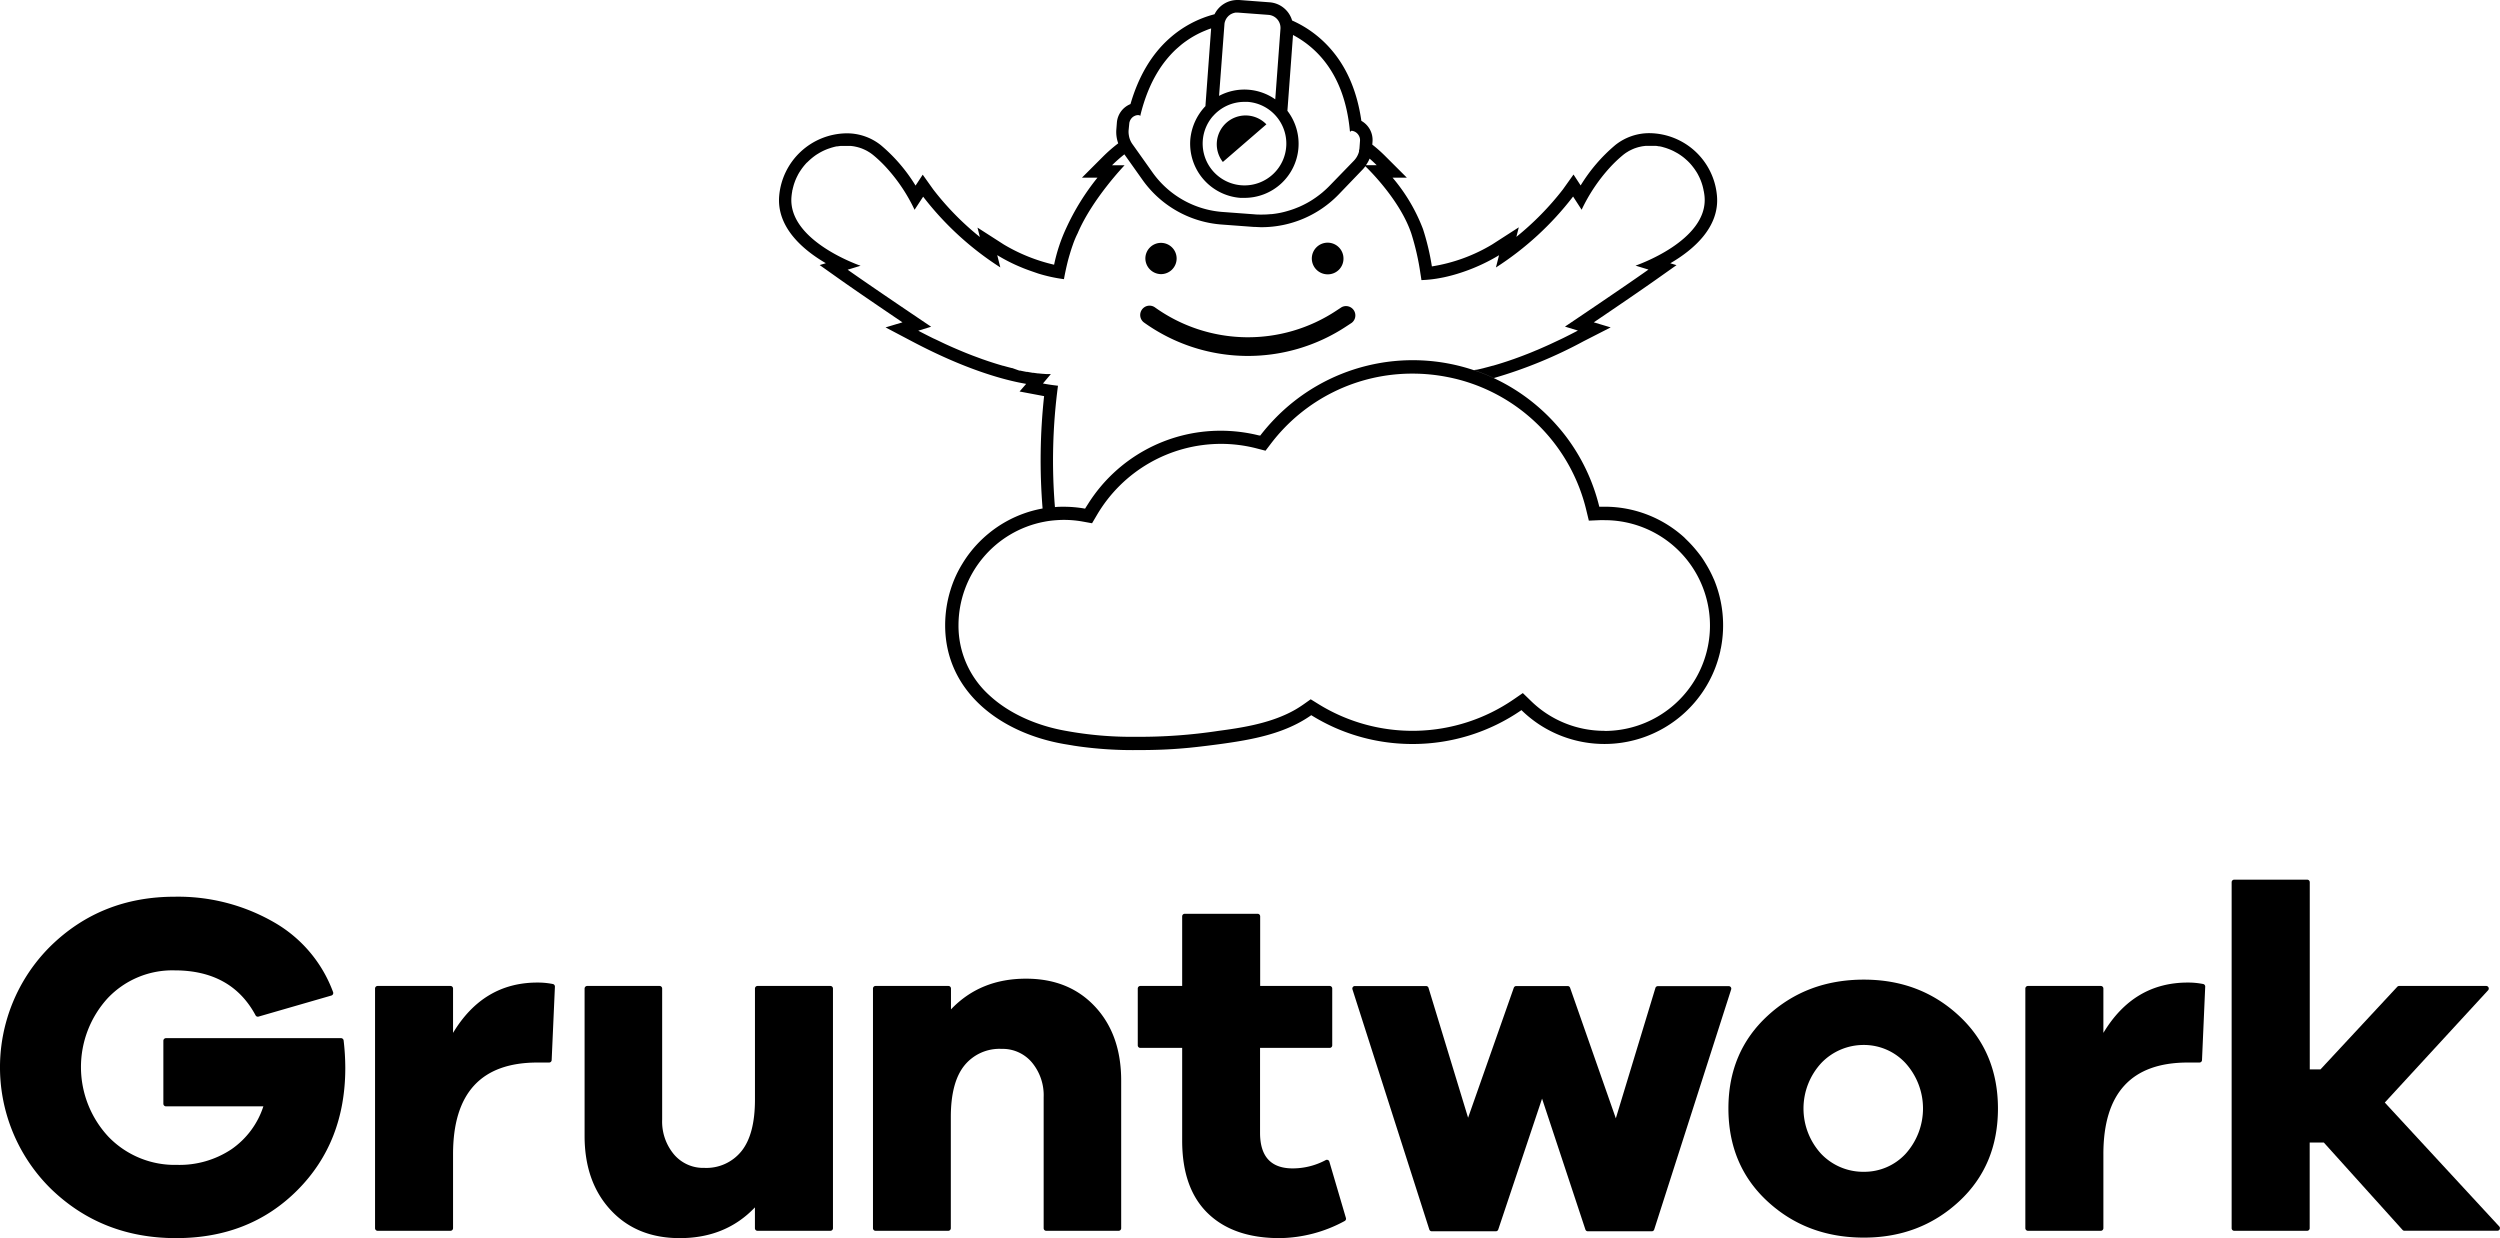 <svg xmlns="http://www.w3.org/2000/svg" viewBox="0 0 631.72 312.86"><title>gruntwork-grunty-logo-vertical-blue</title><g id="Layer_2" data-name="Layer 2"><g id="Annotations"><path d="M41.94,262.33H86.17a.66.66,0,0,1,.66.58,60.41,60.41,0,0,1,.42,6.94q0,18.73-12.08,30.87T44.49,312.86q-18.74,0-31.61-12.45a43.07,43.07,0,0,1-.13-61.31q12.77-12.51,31.37-12.51a48.56,48.56,0,0,1,25.14,6.47A33.73,33.73,0,0,1,84.17,250.7a.66.66,0,0,1-.43.86l-18.41,5.32a.64.64,0,0,1-.75-.32q-6.09-11.35-20.46-11.36a22.49,22.49,0,0,0-16.88,7,25.8,25.8,0,0,0,.18,35.06,23.26,23.26,0,0,0,17.31,7.09,23.68,23.68,0,0,0,13.75-3.94,21.05,21.05,0,0,0,8.07-10.85H41.94a.66.66,0,0,1-.66-.65V263A.66.66,0,0,1,41.94,262.33Z"/><path d="M135.8,248.28a19.6,19.6,0,0,1,3.91.37.66.66,0,0,1,.51.67l-.82,18.55a.64.64,0,0,1-.65.62H135.8q-21.32,0-21.32,23.17v18.69a.66.66,0,0,1-.65.66H95.42a.66.66,0,0,1-.65-.66V249.79a.65.65,0,0,1,.65-.65h18.41a.65.65,0,0,1,.65.65V261Q122.13,248.28,135.8,248.28Z"/><path d="M210.48,249.79v60.57a.65.65,0,0,1-.65.65H191.41a.65.65,0,0,1-.65-.65v-5.27q-7.39,7.77-19,7.77-10.86,0-17.44-7.09t-6.6-18.67V249.79a.66.66,0,0,1,.65-.65h18.3a.65.65,0,0,1,.65.65v33.12a12.91,12.91,0,0,0,3,8.81,9.66,9.66,0,0,0,7.64,3.39,11.39,11.39,0,0,0,9.42-4.25q3.39-4.26,3.39-13V249.79a.65.65,0,0,1,.65-.65h18.42A.65.65,0,0,1,210.48,249.79Z"/><path d="M259.28,247.3q10.85,0,17.44,7.08t6.59,18.67v37.31a.65.65,0,0,1-.65.65H264.37a.65.65,0,0,1-.65-.65V277.24a12.93,12.93,0,0,0-3-8.81,9.67,9.67,0,0,0-7.64-3.39,11.39,11.39,0,0,0-9.43,4.25q-3.39,4.26-3.39,13v28.07a.65.65,0,0,1-.65.65H221.24a.65.65,0,0,1-.65-.65V249.79a.65.65,0,0,1,.65-.65h18.41a.65.65,0,0,1,.65.65v5.27Q247.7,247.29,259.28,247.3Z"/><path d="M335.91,293.53l4.19,14.25a.65.65,0,0,1-.33.76,35.19,35.19,0,0,1-16.41,4.32q-11.7,0-18.17-6.29t-6.47-18.36V264.79H288.15a.64.64,0,0,1-.65-.64V249.79a.65.65,0,0,1,.65-.65h10.57V231.55a.65.65,0,0,1,.64-.65h18.43a.65.65,0,0,1,.64.65v17.59H336a.65.65,0,0,1,.64.65v14.36a.64.64,0,0,1-.64.64h-17.6v21.45q0,9,8.26,9a17.73,17.73,0,0,0,8.3-2.08A.64.64,0,0,1,335.91,293.53Z"/><path d="M437.45,250,418,310.68a.63.63,0,0,1-.61.45H401.22a.64.64,0,0,1-.61-.44l-10.95-33.08-11.07,33.08a.64.64,0,0,1-.61.44H361.79a.65.65,0,0,1-.62-.45L341.75,250a.64.64,0,0,1,.61-.84h18a.64.64,0,0,1,.61.46l10,32.82,11.55-32.85a.67.67,0,0,1,.61-.43h13a.65.65,0,0,1,.61.43l11.56,33,10-32.94a.64.64,0,0,1,.61-.46h18A.64.64,0,0,1,437.45,250Z"/><path d="M471,247.54q14.17,0,24,9.12t9.86,23.42q0,14.42-9.86,23.53t-24,9.12q-14.42,0-24.33-9.12t-9.92-23.53q0-14.29,9.92-23.42T471,247.54Zm0,48.56a14.23,14.23,0,0,0,10.48-4.5,17.09,17.09,0,0,0-.06-23.05,14.3,14.3,0,0,0-10.42-4.5,14.78,14.78,0,0,0-10.72,4.5,16.93,16.93,0,0,0-.06,23.05A14.7,14.7,0,0,0,471,296.1Z"/><path d="M552.82,248.28a19.67,19.67,0,0,1,3.91.37.65.65,0,0,1,.5.67l-.81,18.55a.64.64,0,0,1-.65.62h-2.95q-21.33,0-21.32,23.17v18.69a.66.66,0,0,1-.65.66H512.44a.67.67,0,0,1-.66-.66V249.79a.66.66,0,0,1,.66-.65h18.41a.65.65,0,0,1,.65.65V261Q539.14,248.28,552.82,248.28Z"/><path d="M631.07,311H607.58a.66.66,0,0,1-.49-.22L587.2,288.7h-3.57v21.66a.65.65,0,0,1-.65.65H564.56a.65.65,0,0,1-.65-.65V222.93a.65.65,0,0,1,.65-.65H583a.65.65,0,0,1,.65.65v47.29h2.71l19.4-20.87a.67.67,0,0,1,.48-.21h22a.65.65,0,0,1,.47,1.09l-26.1,28.37,28.93,31.32A.65.65,0,0,1,631.07,311Z"/><path d="M293.37,69.27a3.95,3.95,0,1,0-3.95-4A4,4,0,0,0,293.37,69.27Z"/><path d="M339.48,65.32a4,4,0,1,0-4,4A3.95,3.95,0,0,0,339.48,65.32Z"/><path d="M288.55,78.24a2.35,2.35,0,0,0,.56,3.28,45.08,45.08,0,0,0,51.18.89l1.28-.84A2.36,2.36,0,0,0,339,77.63l-1.28.84a40.41,40.41,0,0,1-45.87-.79A2.35,2.35,0,0,0,288.55,78.24Z"/><path d="M320,31.42a7.28,7.28,0,0,0-11,9.51Z"/><path d="M433.06,146.36a30,30,0,0,0-2-3.87c-.5-.83-1-1.63-1.61-2.4-.29-.38-.59-.76-.9-1.13-.61-.74-1.25-1.45-1.93-2.13-.34-.34-.69-.67-1-1a29.89,29.89,0,0,0-20.17-7.79h0c-.45,0-.89,0-1.33,0a48.36,48.36,0,0,0-8.61-18c-.59-.77-1.21-1.52-1.85-2.25a48.56,48.56,0,0,0-16.12-12.21,46.55,46.55,0,0,0-5-2h0A48.47,48.47,0,0,0,322,105.94a50,50,0,0,0-3.56,4.13L318,110a40,40,0,0,0-9.53-1.16A39.55,39.55,0,0,0,275,127.24c-.27.43-.55.85-.81,1.29a30.53,30.53,0,0,0-5.36-.48c-.76,0-1.51,0-2.26.09a143.33,143.33,0,0,1,.77-30.67c-1.25-.14-2.52-.32-3.8-.57l2-2.38H265l-.59,0h-.05l-.79-.06h-.11l-1-.1-.17,0-1.16-.16-.2,0-1.37-.24-.22,0c-.5-.09-1-.2-1.58-.32l-.21,0L255.76,93l-.11,0c-.67-.17-1.36-.35-2.09-.56l-.08,0c-.72-.21-1.47-.43-2.25-.68l-.25-.08c-.76-.24-1.55-.5-2.36-.79l-.36-.12-2.49-.92-.43-.17c-.87-.33-1.75-.69-2.67-1.08l-.45-.19c-.93-.39-1.89-.81-2.87-1.26l-.42-.19c-1-.46-2.06-1-3.14-1.48l-.28-.14c-1.13-.56-2.29-1.15-3.48-1.78l3.26-1s-14.44-9.7-21.1-14.41l3.27-1S199,60.9,200,49.69q.06-.67.18-1.32c0-.11,0-.23.07-.34.07-.36.16-.71.26-1.06a1.46,1.46,0,0,1,.05-.2c.12-.4.26-.78.4-1.16l.12-.28c.13-.31.27-.6.42-.89l.12-.25c.19-.35.39-.69.6-1a1.43,1.43,0,0,1,.14-.2,8.54,8.54,0,0,1,.56-.78l.18-.24c.25-.29.49-.58.76-.86L204,41c.24-.24.49-.47.74-.7l.23-.2c.27-.22.53-.44.81-.64l.08-.06c.3-.22.61-.42.93-.61l.25-.15c.27-.16.54-.3.81-.44l.19-.09c.33-.16.66-.3,1-.43l.24-.09.84-.28.25-.07c.35-.1.69-.18,1-.25l.18,0,.89-.12.29,0c.35,0,.7,0,1.05,0h.11c.25,0,.51,0,.76,0l.29,0,.57.07.33.05.52.11.34.08.49.14.35.12a4.52,4.52,0,0,1,.47.18l.33.14.48.23.29.15.51.31.24.15c.24.16.48.34.71.52a32.41,32.41,0,0,1,3.53,3.37,42.85,42.85,0,0,1,7,10.52l2.17-3.31a76.93,76.93,0,0,0,19.5,17.87l-.78-3.1a42.25,42.25,0,0,0,6.17,3.12c1.25.53,2.65,1,4.16,1.52a38.58,38.58,0,0,0,6.53,1.43c.26-1.47.55-2.79.84-4,.19-.79.39-1.51.59-2.17.29-1,.57-1.85.83-2.57a23,23,0,0,1,1.2-2.85c3.69-8.69,11.86-17.19,11.86-17.19H281A35.36,35.36,0,0,1,284.12,39l4.57,6.44a26.93,26.93,0,0,0,20.05,11.3l8.07.6c.66,0,1.33.07,2,.07a27.15,27.15,0,0,0,19.49-8.31l6.09-6.34A6.34,6.34,0,0,0,345,42c1.38,1.34,8.87,8.85,11.62,17a63.45,63.45,0,0,1,2.31,10.16c.09.53.17,1.08.25,1.62a32.05,32.05,0,0,0,3.83-.37c.62-.1,1.24-.22,1.84-.34,1.21-.26,2.38-.57,3.49-.91a46.73,46.73,0,0,0,10.45-4.67l-.79,3.1A77.09,77.09,0,0,0,397.5,49.66L399.66,53a43.21,43.21,0,0,1,7-10.52,33.34,33.34,0,0,1,3.53-3.37c.23-.18.47-.36.71-.52a2.07,2.07,0,0,1,.25-.15c.16-.11.33-.21.5-.31l.3-.15.47-.23.33-.14a4.52,4.52,0,0,1,.47-.18l.35-.12.48-.14.35-.08.51-.11.34-.05.57-.07.29,0,.76,0h.11c.35,0,.7,0,1.06,0l.28,0c.3,0,.59.07.89.12l.18,0c.35.07.7.15,1,.25l.25.07c.29.08.56.18.84.28l.24.09c.34.13.67.27,1,.43l.19.09.81.44.25.14c.32.2.63.4.93.62l.07.05a10.16,10.16,0,0,1,.82.65l.23.2c.26.23.51.46.75.71l.08.08c.27.28.52.57.76.87l.18.23q.3.38.57.78l.13.2a9.26,9.26,0,0,1,.6,1l.12.24q.23.43.42.9l.12.28c.15.38.28.76.4,1.16l.06.2c.09.34.18.7.25,1.06,0,.12.05.23.07.34.08.43.15.87.19,1.32,1,11.21-17.44,17.46-17.44,17.46l3.27,1c-6.65,4.71-21.1,14.41-21.1,14.41l3.27,1c-1.2.63-2.36,1.22-3.49,1.78l-.28.14c-1.08.52-2.12,1-3.14,1.48l-.41.19c-1,.45-1.95.87-2.88,1.27l-.45.18q-1.36.59-2.67,1.08l-.43.17c-.85.33-1.69.63-2.49.92l-.36.12c-.81.29-1.6.55-2.36.79l-.25.08c-.78.25-1.53.47-2.25.68l-.08,0c-.73.21-1.43.39-2.09.56L375,93c-.64.16-1.25.3-1.84.43l-.21,0-.48.1h0a46.55,46.55,0,0,1,5,2,114.53,114.53,0,0,0,22.7-9.31L407,82.73l-4.27-1.28c4.82-3.26,11.67-7.92,15.67-10.75L423.63,67l-1.57-.47c5.77-3.36,12.53-9.07,11.79-17.11a17.3,17.3,0,0,0-16.91-15.77,13.74,13.74,0,0,0-8.77,3,41.78,41.78,0,0,0-8.76,10.21l-1.8-2.76-2.67,3.75a72.13,72.13,0,0,1-11.77,12l.61-2.41-6.71,4.32a42.54,42.54,0,0,1-15.25,5.56,61.72,61.72,0,0,0-2.24-9.42,44.42,44.42,0,0,0-7.69-13h3.61l-5.37-5.36a36.28,36.28,0,0,0-3.37-3l.06-.77A5.53,5.53,0,0,0,344,30.54c-1-7-3.4-12.93-7.23-17.55a28,28,0,0,0-10.27-7.81A6.42,6.42,0,0,0,320.8.58L313.13,0l-.47,0h0a6.44,6.44,0,0,0-5.76,3.6,27.49,27.49,0,0,0-11.47,6.17c-4.47,4-7.75,9.56-9.77,16.53a5.51,5.51,0,0,0-3.44,4.7l-.14,1.79a8.48,8.48,0,0,0,.48,3.43,38,38,0,0,0-3.8,3.31l-5.36,5.36h3.92a60.23,60.23,0,0,0-7.88,12.71,42.07,42.07,0,0,0-3.08,9.29,44.11,44.11,0,0,1-12.7-5.1L247,57.51l.6,2.38a70.85,70.85,0,0,1-11.77-12l-2.67-3.75-1.81,2.76a41.78,41.78,0,0,0-8.76-10.21,13.73,13.73,0,0,0-8.76-3A17.3,17.3,0,0,0,196.9,49.4c-.74,8,6,13.75,11.78,17.11l-1.56.47,5.25,3.72c4,2.83,10.85,7.49,15.67,10.75l-4.27,1.28,6.79,3.58C243.72,93.25,253.44,96,259.3,97l-1.67,1.93,5.31,1,.89.17a150.54,150.54,0,0,0-.38,28.39c-.93.17-1.84.38-2.74.63-.58.16-1.15.34-1.72.54a29.86,29.86,0,0,0-9,5l-.39.32a30.4,30.4,0,0,0-3.92,3.94c-.3.37-.6.75-.89,1.13-.57.77-1.11,1.57-1.61,2.4a28.83,28.83,0,0,0-2,3.87,29.32,29.32,0,0,0-1,2.76,30.28,30.28,0,0,0-1.35,8.92c0,16.56,13.68,27.14,30,30l2.17.36.26.05,1.49.22a100.08,100.08,0,0,0,14.38.91c4.72,0,8.38-.14,12.07-.47l1.24-.11,1.89-.2c1.9-.21,3.89-.46,6.12-.76,2.64-.36,5.23-.76,7.75-1.28,5.54-1.14,10.7-2.87,15.14-6a49.63,49.63,0,0,0,5.81,3.09A48.45,48.45,0,0,0,356.93,188a48.34,48.34,0,0,0,27.52-8.56,30.33,30.33,0,0,0,4.41,3.57,30,30,0,0,0,44.55-14.22,31,31,0,0,0,1.32-4.4c0-.22.09-.44.13-.66a30.14,30.14,0,0,0-1.8-17.4Zm-87-106.3c.62.54,1.23,1.1,1.82,1.69h-2.73A8.35,8.35,0,0,0,346.09,40.06ZM309.4,6.17h0a2.77,2.77,0,0,1,.11-.64c0-.06.05-.12.07-.19a2.66,2.66,0,0,1,.16-.39,1.43,1.43,0,0,1,.12-.21,3.53,3.53,0,0,1,.21-.32l.17-.19a2.89,2.89,0,0,1,.24-.25l.22-.17a2.83,2.83,0,0,1,.28-.2l.24-.12.32-.14.27-.08.33-.08.29,0,.23,0h.24l7.66.57a3.29,3.29,0,0,1,3,3.49h0l-1.32,17.85a13.59,13.59,0,0,0-14.2-.87ZM306.46,29.4a10.59,10.59,0,0,1,8-3.66l.79,0a10.52,10.52,0,0,1,7.22,3.63h0a10.57,10.57,0,1,1-16,0Zm-21.11,1.84v0a2.36,2.36,0,0,1,.08-.45l.06-.15a1.28,1.28,0,0,1,.11-.27.83.83,0,0,1,.09-.16l.14-.22.13-.14a1.62,1.62,0,0,1,.18-.19l.15-.12a1.53,1.53,0,0,1,.21-.14l.17-.09.23-.1a1.17,1.17,0,0,1,.2-.06l.24-.06.21,0h.34l.23.23a43.1,43.1,0,0,1,2-6.32c.26-.63.53-1.24.8-1.82a34.29,34.29,0,0,1,1.78-3.26,27.64,27.64,0,0,1,4.08-5.1c.48-.47,1-.9,1.47-1.31s1-.8,1.5-1.15a23.7,23.7,0,0,1,4.74-2.6c.52-.22,1-.41,1.55-.58l-1.43,19.43,0,.2a14,14,0,0,0-3.84,8.53A13.73,13.73,0,0,0,313.44,50c.34,0,.69,0,1,0A13.67,13.67,0,0,0,325.31,28l.09-1.16,1.33-18c6.13,3.26,12.94,10,14.34,23.93,0,.18.05.35.06.54h0l.37-.27h0a2.35,2.35,0,0,1,1.78,1.09,2.46,2.46,0,0,1,.31.68,2.43,2.43,0,0,1,.07.77l-.13,1.78c0,.22-.07.44-.11.65s0,.17,0,.25a5.2,5.2,0,0,1-.73,1.63,5.54,5.54,0,0,1-.57.71L336,46.91h0c-.53.55-1.09,1.07-1.66,1.56l-.17.15c-.55.46-1.12.89-1.7,1.3l-.28.19a20.1,20.1,0,0,1-1.77,1.1l-.31.17c-.61.33-1.23.63-1.87.91l-.31.12a20.46,20.46,0,0,1-2,.73l-.23.07c-.71.22-1.43.41-2.16.56h0c-.73.15-1.47.26-2.21.34l-.23,0c-.71.07-1.42.11-2.14.11h-.37c-.53,0-1.06,0-1.59-.06l-8.07-.6a23.87,23.87,0,0,1-17.71-10l-4.59-6.47-.5-.7a5.12,5.12,0,0,1-.87-2.15,5.28,5.28,0,0,1-.08-1.26ZM405.42,184.67a26.48,26.48,0,0,1-18.62-7.6l-2-1.94-2.28,1.57a45.14,45.14,0,0,1-49.42,1.18l-1.9-1.18-1.52,1.08-.3.21c-.33.23-.67.46-1,.67s-.59.37-.89.55a27.62,27.62,0,0,1-2.87,1.46c-5.14,2.29-11,3.26-16.64,4a133,133,0,0,1-20.86,1.51,92,92,0,0,1-17.72-1.49c-7.71-1.35-14.6-4.54-19.4-9A23.63,23.63,0,0,1,242.2,158a26.66,26.66,0,0,1,21.56-26.14,24.25,24.25,0,0,1,3.11-.41c.65-.05,1.3-.08,2-.08a26.58,26.58,0,0,1,4.76.43l2.32.42,1.18-2a36.41,36.41,0,0,1,31.36-18.06,36,36,0,0,1,9.13,1.17l2.16.56,1.35-1.77a44.82,44.82,0,0,1,35.84-17.71,45.71,45.71,0,0,1,8.88.88,44,44,0,0,1,6.06,1.64,44.94,44.94,0,0,1,28.92,31.94l.65,2.69,2.77-.12c.4,0,.81,0,1.21,0a26.63,26.63,0,0,1,0,53.26Z"/></g></g></svg>